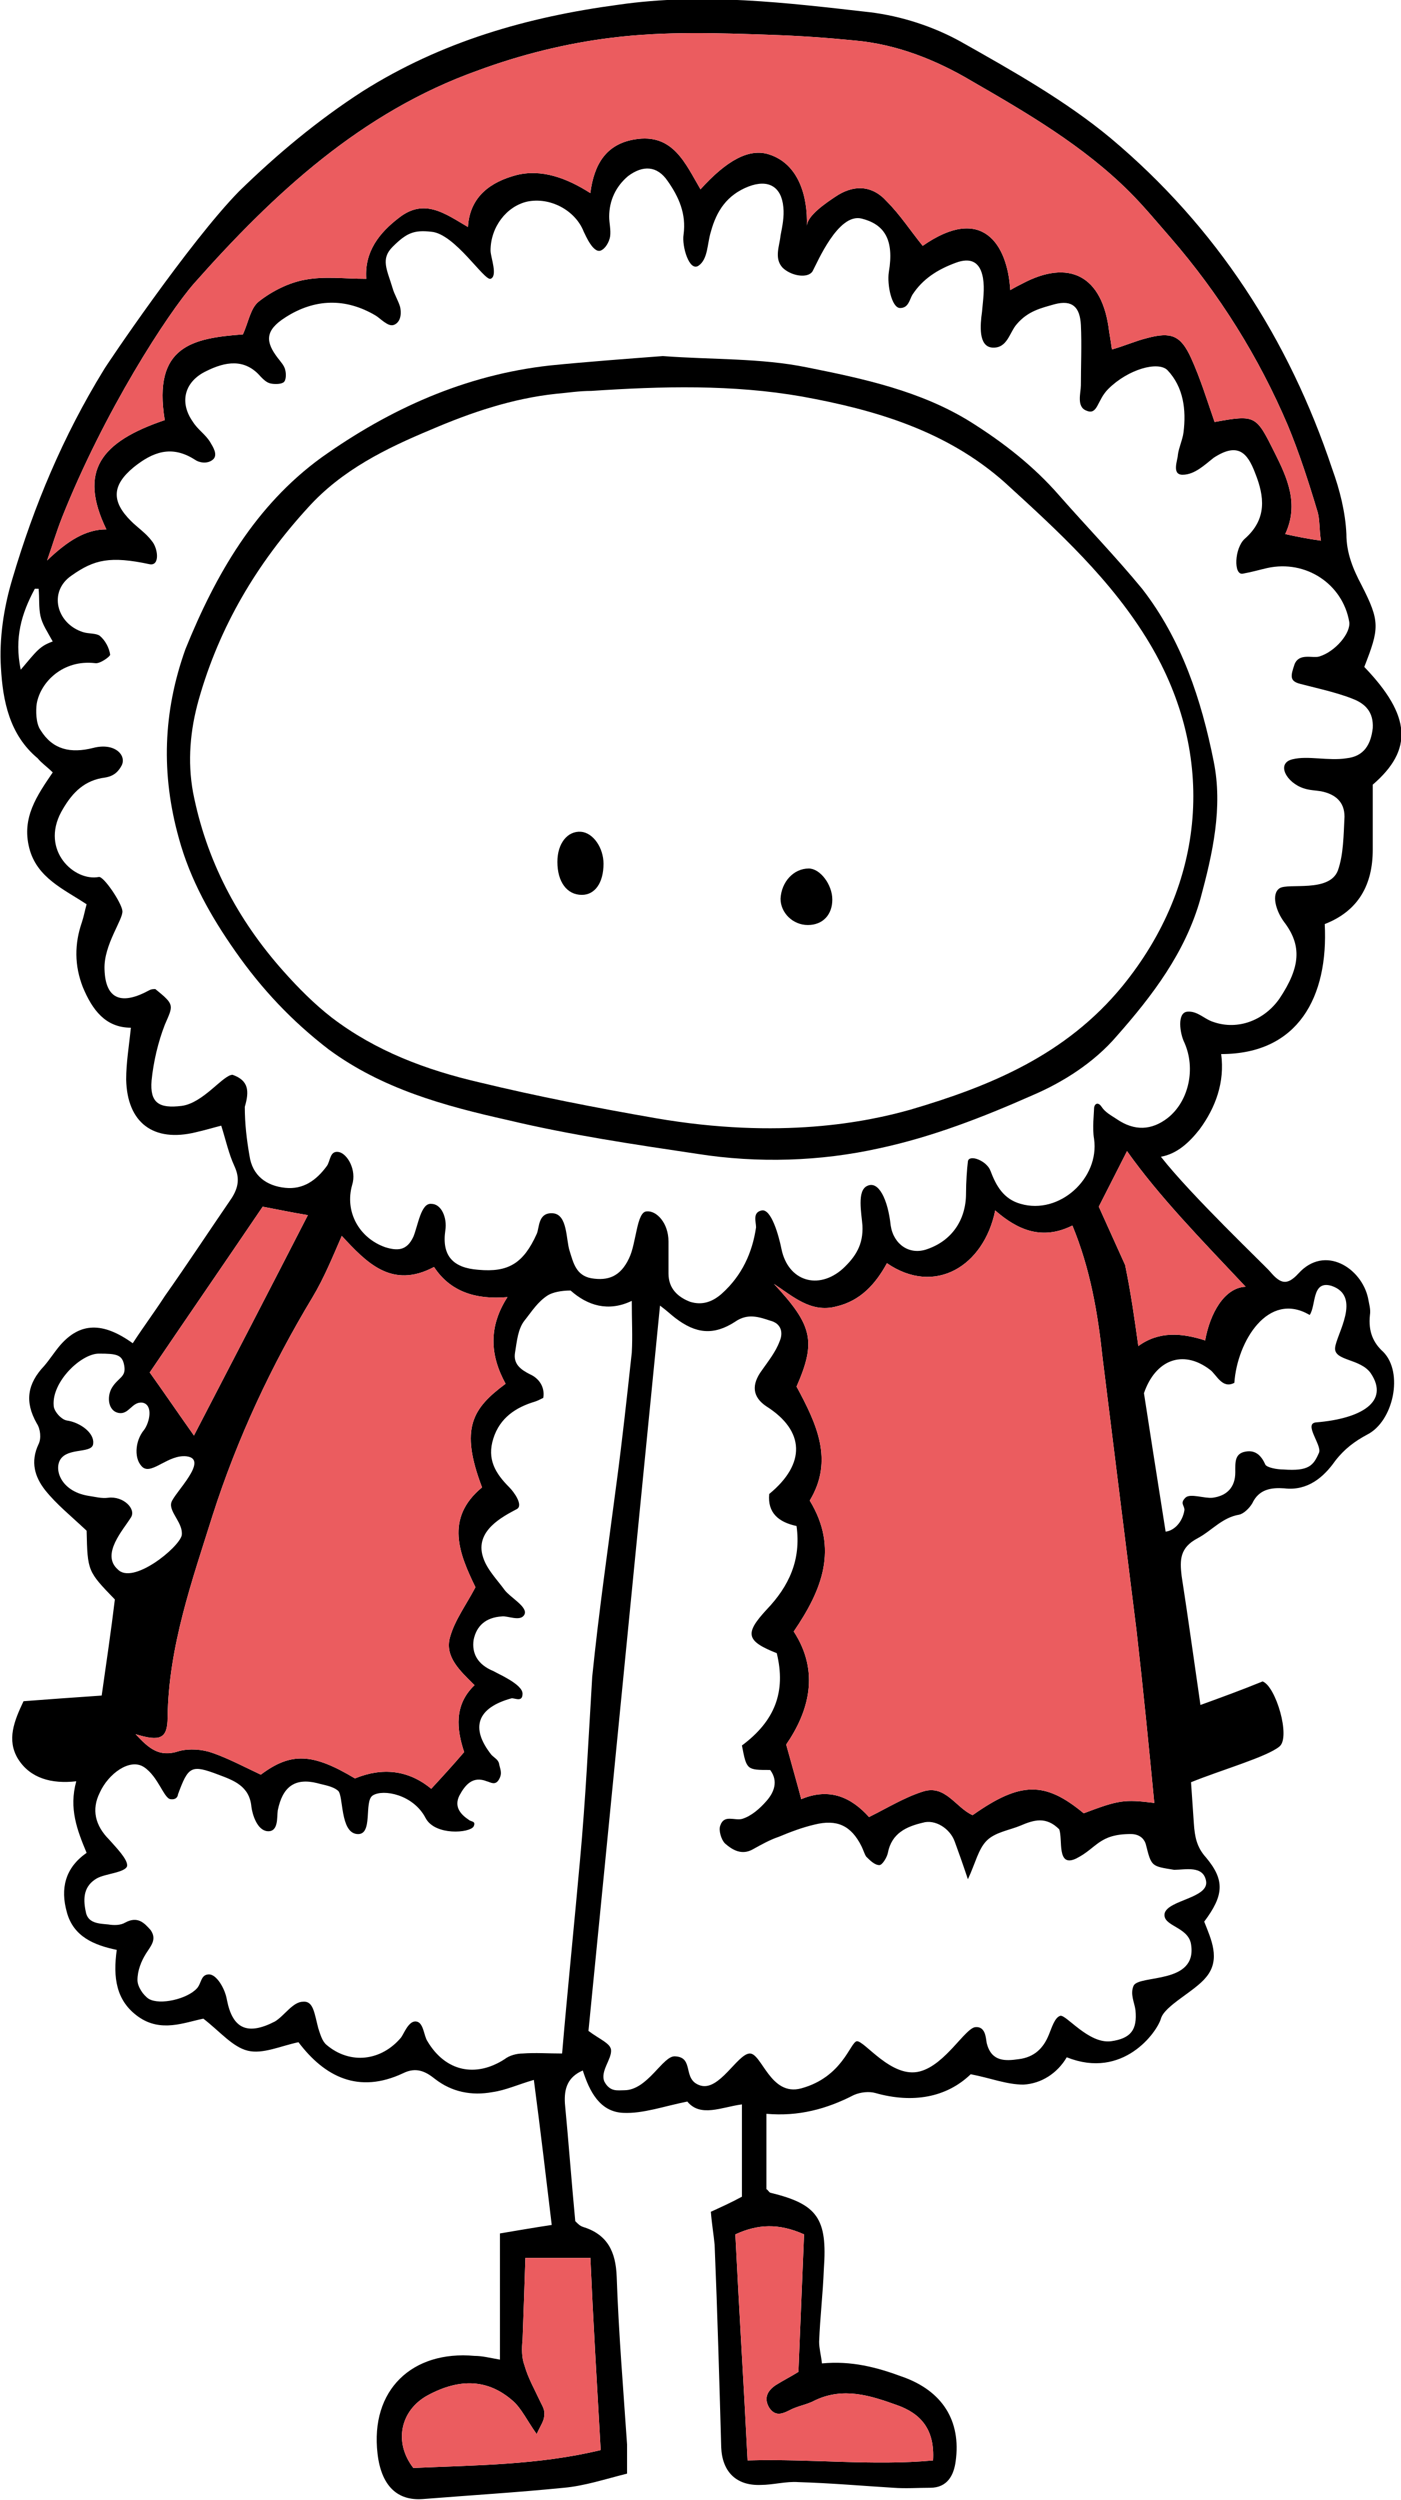 <?xml version="1.0" encoding="utf-8"?>
<!-- Generator: Adobe Illustrator 19.1.0, SVG Export Plug-In . SVG Version: 6.00 Build 0)  -->
<svg version="1.1" id="Calque_1" xmlns="http://www.w3.org/2000/svg" xmlns:xlink="http://www.w3.org/1999/xlink" x="0px" y="0px"
	 viewBox="0 0 148.8 265.4" style="enable-background:new 0 0 148.8 265.4;" xml:space="preserve">
<style type="text/css">
	.st0{display:none;fill:#F7B5AC;}
	.st1{fill:#F7B5AC;}
	.st2{fill:#EB5C5F;}
	.st3{fill:#84B974;}
	.st4{fill:#010202;}
	.st5{fill:#AB7613;}
	.st6{fill:#C0BFBF;}
	.st7{fill:#6FA4C3;}
	.st8{fill:#1E1E1C;}
	.st9{fill:none;}
	.st10{fill:none;stroke:#EB5C5F;stroke-width:3;stroke-miterlimit:10;}
	.st11{fill:none;stroke:#6FA4C3;stroke-width:3;stroke-miterlimit:10;}
	.st12{fill:none;stroke:#84B974;stroke-width:3;stroke-miterlimit:10;}
	.st13{fill:none;stroke:#C0BFBF;stroke-width:3;stroke-miterlimit:10;}
	.st14{fill:none;stroke:#F7B5AC;stroke-width:3;stroke-miterlimit:10;}
</style>
<g>
	<path d="M145.5,139.6c0.1-0.6-0.1-1.2-0.2-1.8c-0.7-3.2-4.6-5.7-7.4-2.6c-1.2,1.3-1.9,1.1-3-0.2c-0.5-0.6-8.4-8.1-11.6-12.2
		c1.7-0.3,3-1.5,4.1-2.9c1.7-2.3,2.7-5,2.3-8c8.2,0,11.4-6.1,11-13.8c3.6-1.4,5.1-4.2,5.1-7.9c0-2.2,0-4.5,0-6.9
		c4.3-3.7,4.1-7.3-0.9-12.5c1.6-4.1,1.7-4.8-0.3-8.7c-0.9-1.7-1.6-3.4-1.6-5.4c-0.1-2.3-0.7-4.7-1.5-6.9
		C136.9,36,129.2,24.1,118,14.7c-4.8-4-10.5-7.2-16-10.3c-2.9-1.6-6.3-2.7-9.6-3.1c-8.8-1-17.7-2.1-26.7-0.8
		c-9.7,1.3-18.8,3.9-27.2,9.2c-4.8,3.1-9.1,6.7-13.1,10.6C20.1,25.7,11.2,38.9,11,39.3c-4.3,7-7.4,14.4-9.7,22.2
		c-0.9,3-1.4,6.3-1.2,9.4c0.2,3.5,0.9,7.1,3.9,9.6C4.4,81,5,81.4,5.6,82c-1.7,2.5-3.3,4.8-2.5,8c0.8,3.2,3.7,4.4,6.1,6
		c-0.2,0.7-0.3,1.3-0.5,1.9c-0.8,2.3-0.8,4.6,0.1,6.9c1,2.4,2.4,4.3,5.1,4.3c-0.2,2-0.5,3.7-0.5,5.5c0.1,4.6,2.9,6.7,7.4,5.6
		c0.9-0.2,1.9-0.5,2.7-0.7c0.5,1.6,0.8,3,1.4,4.3c0.6,1.3,0.4,2.3-0.3,3.4c-2.4,3.5-4.7,7-7.1,10.4c-1.1,1.7-2.3,3.3-3.4,5
		c-3.2-2.3-5.6-2.2-7.7,0.2c-0.6,0.7-1.1,1.5-1.7,2.2c-1.8,1.9-2.1,3.8-0.8,6.1c0.4,0.6,0.5,1.6,0.2,2.2c-0.9,1.9-0.4,3.5,0.7,4.9
		c1.2,1.5,2.7,2.7,4.4,4.3c0.1,4.3,0.1,4.3,3,7.3c-0.4,3.3-0.9,6.7-1.4,10.2c-3,0.2-5.6,0.4-8.3,0.6c-1,2.1-1.8,4.1-0.6,6.1
		c1.3,2.1,3.6,2.7,6.2,2.4c-0.8,2.9,0.1,5.2,1.1,7.6c-2.3,1.6-2.8,3.8-2.1,6.3c0.7,2.6,2.9,3.5,5.3,4c-0.4,2.9-0.1,5.4,2.3,7.1
		c2.4,1.7,4.9,0.6,6.9,0.2c1.8,1.4,3.1,3,4.7,3.4c1.6,0.4,3.5-0.5,5.4-0.9c2.8,3.7,6.4,5.5,11.1,3.3c1.4-0.7,2.4-0.2,3.4,0.6
		c1.8,1.4,3.9,1.8,6.1,1.4c1.4-0.2,2.7-0.8,4.4-1.3c0.7,5.3,1.3,10.4,1.9,15.4c-2,0.3-3.7,0.6-5.5,0.9v13.4
		c-1.1-0.2-1.9-0.4-2.7-0.4c-6.6-0.6-11.1,3.6-10.3,10.4c0.4,3.4,2.1,5,4.8,4.8c5-0.4,10-0.7,15-1.2c2.2-0.2,4.3-0.9,6.7-1.5
		c0-1.3,0-2.2,0-3.1c-0.4-5.9-0.9-11.9-1.1-17.8c-0.1-2.7-1-4.5-3.6-5.3c-0.3-0.1-0.5-0.3-0.8-0.6c-0.4-4.2-0.7-8.3-1.1-12.5
		c-0.1-1.6,0.3-2.8,1.9-3.5c0.7,2.2,1.8,4.4,4.3,4.5c2.1,0.1,4.3-0.7,6.8-1.2c1.4,1.7,3.6,0.6,5.8,0.3v9.8c-1.1,0.6-2.2,1.1-3.3,1.6
		c0.1,1.3,0.3,2.4,0.4,3.5c0.3,7.2,0.5,14.4,0.7,21.5c0.1,2.6,1.6,4.1,4.2,4c1.3,0,2.7-0.4,4-0.3c3.4,0.1,6.8,0.4,10.1,0.6
		c1.3,0.1,2.6,0,3.9,0c1.8,0,2.5-1.3,2.7-2.8c0.6-4.3-1.4-7.5-5.7-9c-2.7-1-5.4-1.7-8.5-1.4c-0.1-0.9-0.3-1.6-0.3-2.3
		c0.1-2.6,0.4-5.1,0.5-7.7c0.4-5.4-0.7-6.9-5.6-8.1c-0.2,0-0.3-0.3-0.5-0.4v-8c3.4,0.3,6.4-0.5,9.3-2c0.7-0.3,1.6-0.4,2.3-0.2
		c3.9,1.1,7.5,0.5,10.1-2c2.1,0.4,3.8,1.1,5.6,1.1c1.9-0.1,3.6-1.2,4.6-2.9c6,2.4,9.6-2.7,10-4.1c0.4-1.4,3.6-2.9,4.8-4.4
		c1.6-1.9,0.5-4.1-0.2-5.9c2.1-2.8,2.2-4.4,0.2-6.8c-1-1.1-1.2-2.2-1.3-3.6c-0.1-1.5-0.2-3-0.3-4.4c3.2-1.3,8.1-2.7,9.4-3.8
		c1.2-1-0.4-6.4-1.8-6.9c-2.2,0.9-4.4,1.7-6.6,2.5c-0.7-4.8-1.3-9.2-2-13.7c-0.2-1.7-0.2-3,1.7-4c1.5-0.8,2.6-2.2,4.4-2.5
		c0.5-0.1,1.1-0.7,1.4-1.2c0.7-1.5,2-1.7,3.4-1.6c2.5,0.3,4.2-1.2,5.4-2.9c1-1.3,2.1-2.1,3.4-2.8c2.8-1.4,3.9-6.6,1.7-8.8
		C145.9,142.6,145.3,141.4,145.5,139.6 M132.3,136.6c-2.3,0.1-3.8,2.9-4.3,5.7c-2.5-0.8-4.9-1-7.1,0.6c-0.4-2.9-0.8-5.7-1.4-8.6
		l-2.8-6.2l3-5.9C123.1,127,127.5,131.5,132.3,136.6 M84.3,173.2c3-4.4,4.8-8.8,1.7-13.9c2.6-4.3,0.7-8.2-1.4-12.1
		c2.1-4.8,1.7-6.5-2.4-10.9c2,1.3,3.9,3.1,6.6,2.4c2.6-0.6,4.2-2.4,5.4-4.6c5.1,3.5,10.3,0.3,11.5-5.6c2.4,2.1,5,3.2,8.2,1.6
		c1.9,4.6,2.7,9.3,3.2,14c1.2,9.7,2.4,19.3,3.6,28.9c0.7,6.1,1.3,12.2,1.9,18.4c-3.2-0.4-3.8-0.3-7.5,1.1c-4.1-3.4-6.7-3.4-11.8,0.2
		c-1.8-0.8-2.9-3.3-5.3-2.5c-1.9,0.6-3.7,1.7-5.7,2.7c-1.8-2-4.1-3.2-7.2-1.9c-0.5-1.9-1-3.6-1.6-5.8
		C85.9,181.7,87.1,177.5,84.3,173.2 M6.6,54.9c4.5-11.3,11.2-21.6,14-24.8c8.5-9.6,17.8-18.2,30.1-22.6C55.3,5.8,60.1,4.6,65,4
		c5.7-0.7,11.2-0.5,16.9-0.3c3,0.1,5.9,0.3,8.9,0.6c4.5,0.4,8.7,2.1,12.4,4.3c5.9,3.4,11.9,6.9,16.8,11.8c1.5,1.5,2.9,3.2,4.3,4.8
		c5.2,6,9.4,12.7,12.5,20c1.2,2.9,2.2,6,3.1,9c0.3,0.9,0.2,2,0.4,3.2c-1.4-0.2-2.4-0.4-3.8-0.7c1.5-3.2,0.2-6-1.1-8.6
		c-2-4-2-4.1-6.4-3.3c-0.8-2.3-1.5-4.6-2.5-6.8c-1.1-2.4-2.1-2.8-4.7-2.1c-1.2,0.3-2.3,0.8-3.7,1.2c-0.1-0.7-0.2-1.3-0.3-1.9
		c-0.7-6-4.3-7.7-9.2-5.1c-0.4,0.2-0.8,0.4-1.3,0.7c-0.3-4.9-3-9.1-9.3-4.7c-1.3-1.6-2.4-3.3-3.8-4.7c-1.6-1.8-3.6-1.8-5.5-0.5
		c-0.9,0.6-3,2-3,3.1c0.1-3.2-0.9-6.6-4-7.6c-2.1-0.7-4.5,0.6-7.3,3.7c-1.6-2.7-2.9-6-7-5.3c-3,0.5-4.3,2.6-4.7,5.7
		c-2.5-1.6-5.2-2.6-7.9-1.9c-2.6,0.7-4.9,2.2-5.1,5.5c-2.4-1.4-4.6-3.1-7.3-1c-2.1,1.6-3.7,3.6-3.5,6.5c-2.3,0-4.4-0.3-6.5,0.1
		c-1.7,0.3-3.5,1.2-4.9,2.3c-0.9,0.7-1.1,2.2-1.7,3.5c-5.3,0.4-9.6,1.2-8.3,9.1c-6.8,2.3-9.2,5.4-6.2,11.6c-2.2,0-4.1,1.2-6.3,3.3
		C5.6,57.8,5.9,56.7,6.6,54.9 M2.2,71.1c-0.7-3.4,0.1-6,1.5-8.6c0.1,0,0.3,0,0.4,0c0.1,1,0,2,0.2,2.9c0.2,0.9,0.7,1.6,1.3,2.7
		C4.2,68.6,3.9,69.1,2.2,71.1 M24.7,114.1c-1,0-3.1,3-5.4,3.3c-2.4,0.3-3.4-0.3-3.2-2.7c0.2-2,0.7-4.1,1.4-5.9
		c0.9-2.1,1.1-2.1-1-3.8c-0.2,0-0.4,0-0.6,0.1c-2.9,1.6-4.7,1.1-4.8-2.2c-0.1-2.6,2-5.3,1.9-6.2c-0.1-0.9-2-3.7-2.5-3.6
		c-2.6,0.5-6.2-2.8-4-6.9c1-1.8,2.2-3.2,4.3-3.6c0.7-0.1,1.5-0.2,2.1-1.3c0.6-1.1-0.7-2.5-3-1.9c-2.4,0.6-4.3,0.2-5.6-1.9
		c-0.5-0.7-0.5-2.1-0.4-2.8c0.4-2.3,2.8-4.7,6.2-4.3c0.5,0.1,1.6-0.7,1.6-0.9c-0.1-0.7-0.5-1.5-1.1-2c-0.4-0.3-1.2-0.2-1.8-0.4
		c-2.8-0.9-3.7-4.3-1.2-6c2.4-1.7,4.1-2.1,8.3-1.2c1.1,0.2,0.9-1.7,0.2-2.5c-0.6-0.8-1.5-1.4-2.2-2.1c-2.1-2.1-2-3.8,0.3-5.7
		c2-1.6,4-2.4,6.5-0.8c0.4,0.3,1.3,0.5,1.9,0c0.6-0.5,0-1.4-0.3-1.9c-0.5-0.8-1.3-1.3-1.8-2.1c-1.5-2.1-0.9-4.3,1.4-5.4
		c2-1,4.1-1.4,5.8,0.6c0.3,0.3,0.6,0.6,1,0.7c0.4,0.1,1.1,0.1,1.4-0.1c0.3-0.2,0.3-0.9,0.2-1.3c-0.1-0.5-0.5-0.9-0.8-1.3
		c-1.3-1.7-1.4-2.9,0.8-4.3c3.1-2,6.4-2.1,9.6-0.2c0.5,0.3,1.3,1.2,1.9,1c0.6-0.2,0.9-0.9,0.7-1.9c-0.2-0.7-0.6-1.3-0.8-2
		c-0.6-2-1.3-3.1,0-4.4c1.5-1.5,2.3-1.8,4.1-1.6c2.5,0.2,5.6,5.2,6.3,5c0.8-0.3,0-2.3,0-3c0-2.5,1.7-4.7,3.9-5.2
		c2.4-0.5,5.1,0.9,6,3.2c0.2,0.4,1,2.3,1.8,2c0.5-0.2,0.9-0.9,1-1.5c0.1-0.7-0.1-1.4-0.1-2.1c0-1.7,0.7-3.2,2-4.3
		c1.6-1.2,3.1-1.1,4.2,0.5c1.2,1.7,2,3.5,1.7,5.7c-0.2,1.2,0.6,4,1.6,3.3c1-0.7,0.9-2.3,1.3-3.6c0.6-2.2,1.7-3.9,4-4.8
		c2.1-0.8,3.5,0,3.7,2.2c0.1,1-0.1,2-0.3,3c-0.1,1.1-0.7,2.4,0.2,3.4c0.9,0.9,2.7,1.2,3.2,0.4c0.5-0.9,2.7-6.2,5.2-5.6
		c2.4,0.6,3.5,2.2,2.9,5.7c-0.2,1.3,0.3,3.8,1.2,3.8c0.9,0,1-0.9,1.3-1.4c1.1-1.7,2.7-2.7,4.6-3.4c1.6-0.6,2.6-0.1,2.9,1.6
		c0.2,1.2,0,2.4-0.1,3.6c-0.2,1.4-0.4,3.7,1.1,3.8c1.6,0.1,1.8-1.6,2.6-2.5c1.2-1.4,2.6-1.7,4-2.1c1.9-0.5,2.7,0.3,2.8,2.2
		c0.1,2.1,0,4.3,0,6.4c0,0.8-0.5,2.3,0.6,2.7c1.2,0.5,1.1-1.1,2.3-2.3c2.1-2.1,5.3-3,6.3-2c1.7,1.8,2,4.2,1.7,6.6
		c-0.1,0.8-0.5,1.6-0.6,2.4c0,0.5-0.7,2.1,0.5,2.1c1.3,0,2.4-1.1,3.3-1.8c2.6-1.7,3.6-0.5,4.4,1.6c1,2.5,1.3,4.9-1.1,7
		c-1.1,1-1.2,3.9-0.2,3.7c1.1-0.2,1.7-0.4,2.6-0.6c4.1-0.9,8,1.7,8.7,5.7c0.2,1.2-1.5,3.2-3.2,3.7c-0.7,0.2-2.1-0.4-2.6,0.8
		c-0.4,1.2-0.6,1.8,0.6,2.1c1.1,0.3,3.9,0.9,5.6,1.6c1.3,0.5,2.2,1.4,2.1,3.1c-0.2,1.7-0.9,3-2.8,3.2c-1.9,0.3-4.1-0.3-5.7,0.1
		c-1.8,0.4-0.7,2.5,1.2,3.1c0.6,0.2,1.2,0.2,1.8,0.3c1.5,0.3,2.5,1.1,2.5,2.7c-0.1,1.9-0.1,4-0.7,5.7c-0.9,2.4-5.3,1.3-6.2,1.9
		c-0.9,0.6-0.4,2.4,0.5,3.6c1.9,2.5,1.7,4.8-0.5,8.1c-1.6,2.3-4.4,3.4-7,2.5c-1-0.3-1.7-1.2-2.8-1.1c-1.1,0.1-0.8,2.3-0.3,3.3
		c1.2,2.7,0.5,6.2-1.8,8c-1.7,1.3-3.5,1.4-5.4,0.1c-0.6-0.4-1.2-0.7-1.6-1.3c-0.4-0.6-0.8-0.3-0.8,0.2c0,0.4-0.2,2.1,0,3.2
		c0.6,4.2-3.7,8.1-7.8,6.9c-1.8-0.5-2.6-1.9-3.2-3.5c-0.4-1.1-2.3-1.8-2.4-1c-0.1,0.8-0.2,2.2-0.2,3.4c0,2.8-1.5,5-4.1,5.9
		c-1.9,0.7-3.6-0.5-3.9-2.5c-0.3-2.8-1.3-4.8-2.5-4.2c-1.1,0.5-0.6,2.9-0.5,4.2c0.1,2-0.7,3.3-2.1,4.6c-2.6,2.3-5.8,1.3-6.5-2.1
		c-0.3-1.5-1.1-4.3-2.1-4.1c-1,0.2-0.6,1.2-0.6,1.8c-0.4,2.7-1.5,5.1-3.6,7c-1,0.9-2.1,1.3-3.4,0.9c-1.3-0.5-2.3-1.4-2.3-3
		c0-1.1,0-2.2,0-3.4c0-2-1.3-3.3-2.3-3.2c-1.1,0-1.1,3.4-1.9,5c-0.9,1.9-2.2,2.4-4,2.1c-1.6-0.3-1.9-1.6-2.3-2.9
		c-0.4-1.2-0.2-3.9-1.8-4c-1.6-0.1-1.4,1.6-1.7,2.2c-1.4,3.1-3,4.1-6.2,3.8c-2.7-0.2-3.9-1.5-3.5-4.2c0.2-1.3-0.4-2.8-1.5-2.8
		c-1.1-0.1-1.4,2.3-1.9,3.5c-0.7,1.5-1.7,1.5-3,1.1c-2.8-1-4.3-3.8-3.5-6.6c0.5-1.6-0.5-3.3-1.4-3.5c-1-0.2-0.9,1-1.3,1.5
		c-1.1,1.5-2.5,2.5-4.4,2.3c-2-0.2-3.5-1.3-3.8-3.4c-0.3-1.7-0.5-3.4-0.5-5.2C26.5,115.8,26.4,114.7,24.7,114.1 M53.7,146.9
		c-3.5,2.6-4.9,4.7-2.5,11c-4,3.3-2.4,7.1-0.7,10.6c-1,1.9-2.2,3.5-2.7,5.3c-0.6,2.1,1.1,3.6,2.6,5.1c-2.2,2.1-1.9,4.7-1.1,7.1
		c-1.2,1.4-2.3,2.6-3.5,3.9c-2.4-2-5.2-2.3-8.1-1.1c-4.5-2.7-6.8-2.8-10-0.4c-1.7-0.8-3.4-1.7-5.1-2.3c-1.1-0.4-2.5-0.5-3.6-0.2
		c-2.1,0.7-3.2-0.3-4.6-1.8c2.6,0.8,3.4,0.5,3.4-1.8c0.1-7.5,2.6-14.5,4.8-21.5c2.6-8.1,6.2-15.8,10.6-23.1c1.2-2,2.1-4.2,3.1-6.5
		c2.6,2.8,5.3,5.7,9.8,3.3c1.7,2.6,4.4,3.5,7.8,3.2C51.9,140.8,52,143.8,53.7,146.9 M27.9,128.1c1.6,0.3,3,0.6,4.8,0.9
		c-4,7.8-8,15.5-12.1,23.4c-1.7-2.4-3.2-4.6-4.7-6.7C19.9,139.8,23.9,134,27.9,128.1 M13.9,161.1c0.6-0.9-0.8-2.3-2.4-2.1
		c-0.7,0.1-1.4-0.1-2.1-0.2c-3.1-0.5-3.8-3.1-2.8-4.1s3.3-0.4,3.3-1.5c0.1-1.1-1.4-2.2-2.8-2.4c-0.6-0.1-1.4-1-1.4-1.6
		c-0.2-2.5,2.9-5.5,4.8-5.5s2.5,0.1,2.7,1.3c0.2,1.2-0.6,1.2-1.3,2.3c-0.6,1-0.4,2.5,0.7,2.7c1.1,0.2,1.4-1.2,2.5-1.1
		c1.2,0.2,0.8,2.1,0.2,2.9c-1,1.2-1.1,3.2-0.1,4c1,0.7,2.7-1.4,4.6-1.2c2.5,0.3-1.3,3.9-1.6,4.9c-0.3,1,1.3,2.2,1.1,3.5
		c-0.3,1.3-5.2,5.3-6.8,3.6C10.7,165,13.1,162.4,13.9,161.1z M62.7,239.6c0.3,6.7,0.7,13.5,1.1,20.5c-6.6,1.6-13.3,1.6-19.9,1.9
		c-2.1-2.7-1.4-6.1,1.5-7.7c3.5-1.9,6.5-1.7,9.1,0.6c0.9,0.8,1.5,2.1,2.5,3.5c0.4-0.9,0.8-1.4,0.8-2c0.1-0.5-0.2-1-0.4-1.4
		c-0.6-1.3-1.3-2.5-1.7-3.9c-0.3-0.8-0.3-1.8-0.2-2.7c0.1-2.8,0.2-5.5,0.3-8.7H62.7z M61.6,197.5c-0.6,6.7-1.3,13.5-1.9,20.5
		c-1.5,0-2.8-0.1-4.2,0c-0.6,0-1.4,0.2-1.9,0.6c-3.1,2-6.3,1.3-8.2-1.9c-0.4-0.6-0.4-2-1.2-2.1c-0.8-0.1-1.3,1.3-1.6,1.7
		c-2.1,2.5-5.4,2.9-7.9,0.8c-0.5-0.4-0.7-1.2-0.9-1.8c-0.4-1.5-0.5-2.9-1.6-2.8c-1.1,0-2,1.5-3,2.1c-2.9,1.5-4.5,0.8-5.1-2.3
		c-0.2-1.2-1.1-2.7-1.9-2.7c-0.9,0-0.8,1-1.3,1.5c-1,1.1-3.9,1.8-5.1,1.1c-0.6-0.4-1.2-1.3-1.2-2c0-1,0.4-2,0.9-2.8
		c0.5-0.8,1.2-1.5,0.5-2.5c-0.7-0.8-1.4-1.5-2.7-0.8c-0.5,0.3-1.2,0.3-1.8,0.2c-1-0.1-2.2-0.1-2.4-1.4c-0.3-1.4-0.2-2.7,1.2-3.5
		c0.9-0.5,3-0.6,3.2-1.3c0.1-0.7-1.2-2-1.9-2.8c-1.5-1.5-1.9-3.2-1-5c0.9-2,3.2-3.7,4.7-2.7c1.5,1,2.1,3.3,2.8,3.4
		c0.7,0.1,0.8-0.4,0.8-0.5c1.1-3,1.4-3.2,4.3-2.1c1.6,0.6,3.3,1.2,3.5,3.4c0.1,0.8,0.6,2.5,1.7,2.6c1.2,0.1,1-1.5,1.1-2.2
		c0.5-2.5,1.8-3.5,4.2-2.9c0.7,0.2,1.6,0.3,2.2,0.8s0.2,4.4,2,4.6c1.8,0.2,0.7-3.5,1.7-4.1c1.1-0.7,4.3-0.1,5.6,2.4
		c1,1.9,4.7,1.6,5.1,0.9c0.3-0.6-0.3-0.5-0.5-0.7c-0.9-0.6-1.6-1.4-1-2.6c0.6-1.1,1.4-2.1,2.9-1.5c0.4,0.1,0.9,0.5,1.3-0.2
		c0.4-0.7,0.1-1.1,0-1.7c-0.1-0.4-0.5-0.6-0.8-0.9c-2.3-2.9-1.5-5,2.1-6c0.3-0.1,1.2,0.5,1.2-0.5s-2.6-2.1-3.1-2.4
		c-1.7-0.7-2.3-1.9-2.1-3.3c0.3-1.5,1.3-2.4,3-2.5c0.6-0.1,2,0.6,2.4-0.2c0.4-0.8-1.5-1.8-2.1-2.6c-0.8-1.1-1.9-2.2-2.3-3.5
		c-0.9-2.8,2.1-4.3,3.6-5.1c0.7-0.4-0.3-1.8-0.8-2.3c-1.5-1.5-2.4-3-1.7-5.2c0.7-2.2,2.4-3.3,4.4-3.9c0.3-0.1,0.5-0.2,0.9-0.4
		c0.2-1.2-0.5-2.1-1.4-2.5c-1-0.5-1.8-1.1-1.6-2.3c0.2-1.2,0.3-2.5,1-3.4c0.8-1,1.4-2,2.5-2.7c0.5-0.3,1.4-0.5,2.4-0.5
		c1.8,1.6,4,2.3,6.5,1.1c0,2.1,0.1,3.8,0,5.5c-0.5,4.6-1,9.2-1.6,13.7c-0.9,6.9-1.9,13.8-2.6,20.7C62.5,184.6,62.2,191,61.6,197.5
		 M85.4,237.2c-0.2,4.8-0.4,9.6-0.6,14.6c-0.8,0.5-1.6,0.9-2.4,1.4c-0.9,0.6-1.3,1.4-0.7,2.4c0.6,0.9,1.3,0.7,2.1,0.3
		c0.9-0.5,1.9-0.6,2.8-1.1c3-1.4,5.8-0.5,8.6,0.5c2.6,0.9,4.1,2.6,3.9,5.9c-6.4,0.6-12.9-0.2-19.7,0c-0.4-8-0.9-15.9-1.3-24
		C80.5,236.1,82.7,236,85.4,237.2 M128.1,199.7c0.3,1.8-4,2-4.4,3.4c-0.3,1.4,2.5,1.4,2.8,3.3c0.7,4.3-5.5,3.2-6.1,4.4
		c-0.4,0.9,0.1,1.8,0.2,2.6c0.2,2.1-0.5,3-2.6,3.3c-2.4,0.3-4.8-2.9-5.4-2.7c-0.6,0.2-0.9,1.3-1.2,2c-0.6,1.5-1.6,2.4-3.2,2.6
		c-1.4,0.2-2.9,0.3-3.4-1.7c-0.1-0.5-0.1-1.8-1.2-1.7c-1.1,0.1-3.2,4-5.9,4.7c-3,0.8-5.9-3.3-6.7-3.2c-0.7,0.1-1.5,3.8-5.9,5
		c-3.3,0.9-4.2-3.8-5.5-3.7c-1.3,0.1-3.2,4-5.2,3.4c-2-0.6-0.6-3-2.7-3.1c-1.3-0.1-2.9,3.6-5.4,3.6c-0.7,0-1.5,0.2-2.1-0.9
		c-0.5-1.1,0.8-2.4,0.7-3.4c-0.1-0.7-1.2-1.1-2.4-2c2.5-25.2,5-50.8,7.6-77c0.8,0.6,1.2,1,1.6,1.3c2.2,1.7,4.1,1.9,6.4,0.4
		c1.3-0.9,2.5-0.5,3.7-0.1c1.2,0.3,1.4,1.3,1,2.2c-0.4,1.1-1.2,2.1-1.9,3.1c-1.1,1.5-1,2.8,0.5,3.8c4.1,2.6,4.2,6.1,0.3,9.3
		c-0.2,2,1,3,2.9,3.4c0.5,3.6-0.8,6.4-3.2,8.9c-2.3,2.5-2.2,3.3,1.1,4.6c1,4.1-0.2,7.2-3.7,9.8c0.5,2.6,0.5,2.6,3,2.6
		c0.9,1.2,0.4,2.4-0.4,3.3c-0.7,0.8-1.6,1.6-2.6,1.9c-0.8,0.2-1.9-0.5-2.3,0.7c-0.2,0.5,0.1,1.5,0.5,1.9c0.8,0.7,1.8,1.3,3,0.6
		c0.9-0.5,1.8-1,2.7-1.3c1.2-0.5,2.5-1,3.8-1.3c2.4-0.6,3.9,0.1,5,2.3c0.2,0.4,0.3,0.8,0.5,1.1c0.4,0.4,0.9,0.9,1.4,0.9
		c0.3,0,0.8-0.8,0.9-1.3c0.4-2.1,2-2.8,3.7-3.2c1.3-0.4,2.9,0.6,3.4,2c0.4,1.1,0.8,2.2,1.4,4c0.8-1.7,1.1-3.2,2-4.1
		c0.9-0.9,2.4-1.1,3.6-1.6c1.4-0.6,2.7-1,4.1,0.4c0.4,1.1-0.3,4.1,1.8,3.1c2.2-1.1,2.4-2.6,5.8-2.6c1.1,0,1.5,0.7,1.6,1.1
		c0.6,2.4,0.6,2.3,3,2.7C125.9,198.5,127.8,198,128.1,199.7z M139.8,151c-1.4,0.1,0.6,2.4,0.3,3.2c-0.6,1.4-1.1,2-3.8,1.8
		c-0.7,0-1.7-0.2-1.9-0.5c-0.4-0.9-1-1.6-2.1-1.4c-1.2,0.2-1.1,1.2-1.1,2.2c0,1.6-0.9,2.5-2.4,2.7c-0.9,0.1-2.4-0.5-2.9,0
		c-0.6,0.6-0.1,0.8-0.1,1.3c-0.2,1.3-1.1,2.2-2,2.3l-1.4-8.9c-0.3-1.9-0.6-3.9-0.9-5.8c1.2-3.5,4.1-4.7,7-2.5
		c0.7,0.5,1.3,2.1,2.6,1.4c0.3-4.4,3.6-9.8,8-7.2c0.7-1,0.2-3.7,2.3-3.1c3.3,1.1,0.5,5.2,0.4,6.6s2.7,1.1,3.8,2.7
		C147.6,148.8,144.6,150.6,139.8,151z"/>
	<path d="M34.9,111.4c5.7,4.2,12.3,6,19,7.5c6.7,1.6,13.5,2.6,20.2,3.6c6.4,1,13,0.8,19.3-0.6c5.6-1.2,11-3.3,16.2-5.6
		c3.3-1.4,6.6-3.5,9-6.3c3.8-4.3,7.3-8.9,8.9-14.6c1.3-4.8,2.4-9.7,1.4-14.6c-1.3-6.5-3.4-12.9-7.6-18.3c-2.8-3.4-5.9-6.6-8.8-9.9
		c-2.7-3.1-5.9-5.6-9.4-7.8c-5.3-3.3-11.4-4.6-17.4-5.8c-4.9-1-10-0.8-15.3-1.2c-3.9,0.3-8,0.6-12,1c-9,1-17,4.6-24.3,9.8
		c-7,5.1-11.2,12.4-14.4,20.3C17.3,75.6,17.1,82.2,19,89c1.2,4.4,3.4,8.3,6,12C27.8,105,31,108.4,34.9,111.4 M20.5,84.1
		c-0.6-3.3-0.3-6.6,0.6-9.8c2.2-7.8,6.2-14.5,11.6-20.4c3.6-4,8.3-6.3,13.1-8.3c4.2-1.8,8.6-3.3,13.3-3.8c1.2-0.1,2.4-0.3,3.7-0.3
		c7.5-0.5,15-0.7,22.4,0.6c7.7,1.4,15.3,3.6,21.5,9.1c5.7,5.2,11.4,10.4,15.4,17.1c7.1,11.9,6,25.5-2.9,36.4
		c-6,7.3-14,10.6-22.5,13.1c-4.6,1.3-13.8,3.2-27.1,0.9c-6.3-1.1-12.5-2.3-18.7-3.8c-5.6-1.3-11-3.3-15.7-6.9
		c-1.8-1.4-3.5-3.1-5.1-4.9C25.2,97.6,21.9,91.3,20.5,84.1"/>
	<path d="M61.8,95c1.4,0,2.3-1.3,2.3-3.3c0-1.7-1.1-3.3-2.4-3.4c-1.4-0.1-2.5,1.2-2.5,3.2C59.2,93.6,60.2,95,61.8,95"/>
	<path d="M85.8,98.2c1.6,0,2.6-1.1,2.6-2.7c0-1.6-1.3-3.3-2.5-3.3c-1.6,0-2.9,1.4-3,3.2C82.9,96.9,84.2,98.2,85.8,98.2"/>
	<path class="st2" d="M132.3,136.6c-2.3,0.1-3.8,2.9-4.3,5.7c-2.5-0.8-4.9-1-7.1,0.6c-0.4-2.9-0.8-5.7-1.4-8.6l-2.8-6.2l3-5.9
		C123.1,127,127.5,131.5,132.3,136.6"/>
	<path class="st2" d="M84.3,173.2c3-4.4,4.8-8.8,1.7-13.9c2.6-4.3,0.7-8.2-1.4-12.1c2.1-4.8,1.7-6.5-2.4-10.9c2,1.3,3.9,3.1,6.6,2.4
		c2.6-0.6,4.2-2.4,5.4-4.6c5.1,3.5,10.3,0.3,11.5-5.6c2.4,2.1,5,3.2,8.2,1.6c1.9,4.6,2.7,9.3,3.2,14c1.2,9.7,2.4,19.3,3.6,28.9
		c0.7,6.1,1.3,12.2,1.9,18.4c-3.2-0.4-3.8-0.3-7.5,1.1c-4.1-3.4-6.7-3.4-11.8,0.2c-1.8-0.8-2.9-3.3-5.3-2.5
		c-1.9,0.6-3.7,1.7-5.7,2.7c-1.8-2-4.1-3.2-7.2-1.9c-0.5-1.9-1-3.6-1.6-5.8C85.9,181.7,87.1,177.5,84.3,173.2"/>
	<path class="st2" d="M6.6,54.9c4.5-11.3,11.2-21.6,14-24.8c8.5-9.6,17.8-18.2,30.1-22.6C55.3,5.8,60.1,4.6,65,4
		c5.7-0.7,11.2-0.5,16.9-0.3c3,0.1,5.9,0.3,8.9,0.6c4.5,0.4,8.7,2.1,12.4,4.3c5.9,3.4,11.9,6.9,16.8,11.8c1.5,1.5,2.9,3.2,4.3,4.8
		c5.2,6,9.4,12.7,12.5,20c1.2,2.9,2.2,6,3.1,9c0.3,0.9,0.2,2,0.4,3.2c-1.4-0.2-2.4-0.4-3.8-0.7c1.5-3.2,0.2-6-1.1-8.6
		c-2-4-2-4.1-6.4-3.3c-0.8-2.3-1.5-4.6-2.5-6.8c-1.1-2.4-2.1-2.8-4.7-2.1c-1.2,0.3-2.3,0.8-3.7,1.2c-0.1-0.7-0.2-1.3-0.3-1.9
		c-0.7-6-4.3-7.7-9.2-5.1c-0.4,0.2-0.8,0.4-1.3,0.7c-0.3-4.9-3-9.1-9.3-4.7c-1.3-1.6-2.4-3.3-3.8-4.7c-1.6-1.8-3.6-1.8-5.5-0.5
		c-0.9,0.6-3,2-3,3.1c0.1-3.2-0.9-6.6-4-7.6c-2.1-0.7-4.5,0.6-7.3,3.7c-1.6-2.7-2.9-6-7-5.3c-3,0.5-4.3,2.6-4.7,5.7
		c-2.5-1.6-5.2-2.6-7.9-1.9c-2.6,0.7-4.9,2.2-5.1,5.5c-2.4-1.4-4.6-3.1-7.3-1c-2.1,1.6-3.7,3.6-3.5,6.5c-2.3,0-4.4-0.3-6.5,0.1
		c-1.7,0.3-3.5,1.2-4.9,2.3c-0.9,0.7-1.1,2.2-1.7,3.5c-5.3,0.4-9.6,1.2-8.3,9.1c-6.8,2.3-9.2,5.4-6.2,11.6c-2.2,0-4.1,1.2-6.3,3.3
		C5.6,57.8,5.9,56.7,6.6,54.9"/>
	<path class="st2" d="M53.7,146.9c-3.5,2.6-4.9,4.7-2.5,11c-4,3.3-2.4,7.1-0.7,10.6c-1,1.9-2.2,3.5-2.7,5.3
		c-0.6,2.1,1.1,3.6,2.6,5.1c-2.2,2.1-1.9,4.7-1.1,7.1c-1.2,1.4-2.3,2.6-3.5,3.9c-2.4-2-5.2-2.3-8.1-1.1c-4.5-2.7-6.8-2.8-10-0.4
		c-1.7-0.8-3.4-1.7-5.1-2.3c-1.1-0.4-2.5-0.5-3.6-0.2c-2.1,0.7-3.2-0.3-4.6-1.8c2.6,0.8,3.4,0.5,3.4-1.8c0.1-7.5,2.6-14.5,4.8-21.5
		c2.6-8.1,6.2-15.8,10.6-23.1c1.2-2,2.1-4.2,3.1-6.5c2.6,2.8,5.3,5.7,9.8,3.3c1.7,2.6,4.4,3.5,7.8,3.2
		C51.9,140.8,52,143.8,53.7,146.9"/>
	<path class="st2" d="M27.9,128.1c1.6,0.3,3,0.6,4.8,0.9c-4,7.8-8,15.5-12.1,23.4c-1.7-2.4-3.2-4.6-4.7-6.7
		C19.9,139.8,23.9,134,27.9,128.1"/>
	<path class="st2" d="M62.7,239.6c0.3,6.7,0.7,13.5,1.1,20.5c-6.6,1.6-13.3,1.6-19.9,1.9c-2.1-2.7-1.4-6.1,1.5-7.7
		c3.5-1.9,6.5-1.7,9.1,0.6c0.9,0.8,1.5,2.1,2.5,3.5c0.4-0.9,0.8-1.4,0.8-2c0.1-0.5-0.2-1-0.4-1.4c-0.6-1.3-1.3-2.5-1.7-3.9
		c-0.3-0.8-0.3-1.8-0.2-2.7c0.1-2.8,0.2-5.5,0.3-8.7H62.7z"/>
	<path class="st2" d="M85.4,237.2c-0.2,4.8-0.4,9.6-0.6,14.6c-0.8,0.5-1.6,0.9-2.4,1.4c-0.9,0.6-1.3,1.4-0.7,2.4
		c0.6,0.9,1.3,0.7,2.1,0.3c0.9-0.5,1.9-0.6,2.8-1.1c3-1.4,5.8-0.5,8.6,0.5c2.6,0.9,4.1,2.6,3.9,5.9c-6.4,0.6-12.9-0.2-19.7,0
		c-0.4-8-0.9-15.9-1.3-24C80.5,236.1,82.7,236,85.4,237.2"/>
</g>
</svg>

